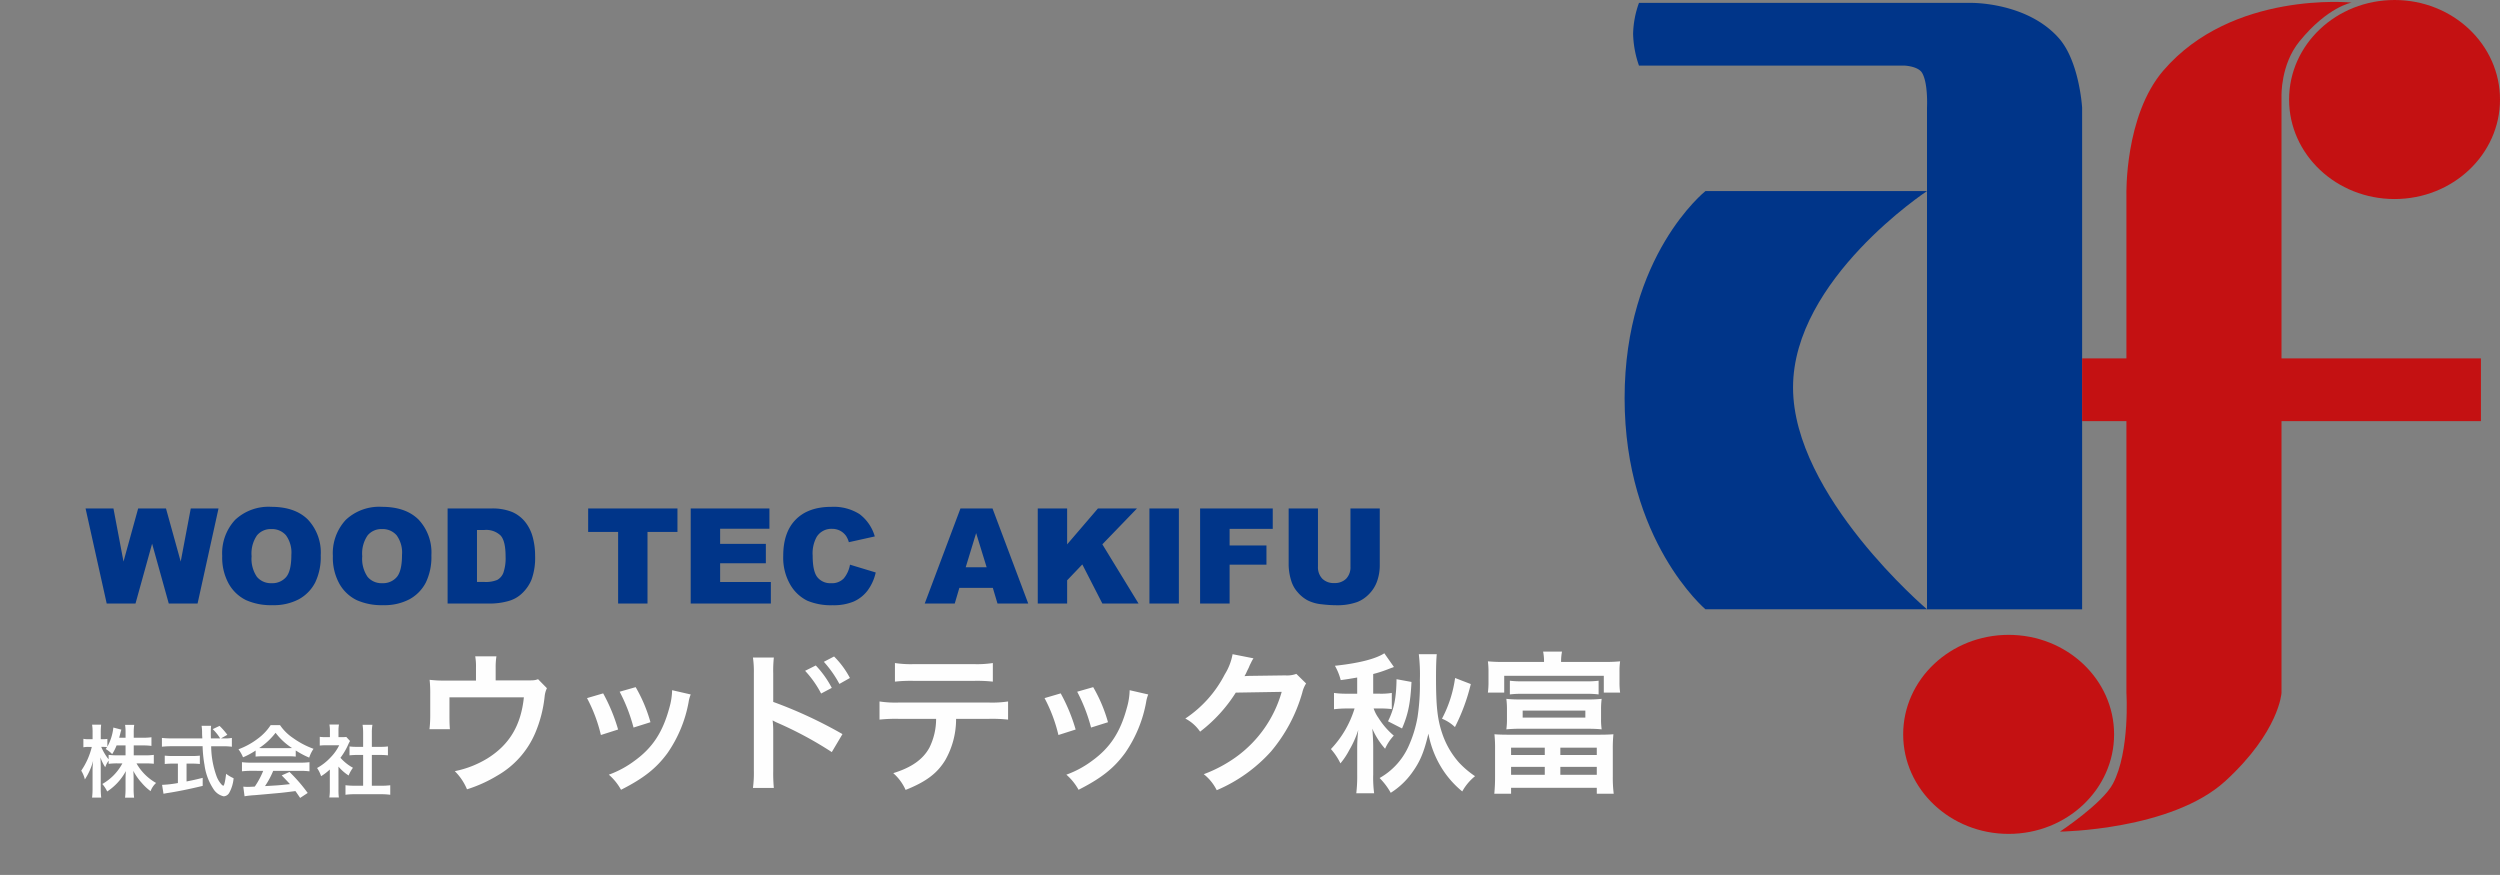 <svg xmlns="http://www.w3.org/2000/svg" xmlns:xlink="http://www.w3.org/1999/xlink" width="508.161" height="177.846" viewBox="0 0 508.161 177.846">
  <rect x="0" y="0" width="508.161" height="177.846" fill="#808080" stroke="none"/>
  <defs>
    <clipPath id="clip-path">
      <rect id="長方形_323" data-name="長方形 323" width="508.161" height="177.846" fill="none"/>
    </clipPath>
  </defs>
  <g id="グループ_644" data-name="グループ 644" transform="translate(0 0)">
    <path id="パス_87" data-name="パス 87" d="M-.013-19.327H5.656L7.7-8.53l2.979-10.8h5.656l2.993,10.8,2.043-10.8h5.643L22.755,0H16.9L13.513-12.168,10.138,0H4.285ZM27.765-9.65A9.962,9.962,0,0,1,30.4-17.02a9.926,9.926,0,0,1,7.343-2.637q4.825,0,7.436,2.591a9.768,9.768,0,0,1,2.61,7.258,11.9,11.9,0,0,1-1.14,5.557,8.13,8.13,0,0,1-3.3,3.375A10.88,10.88,0,0,1,37.982.33,12.362,12.362,0,0,1,32.57-.712a8.148,8.148,0,0,1-3.474-3.3A10.944,10.944,0,0,1,27.765-9.65Zm5.972.026a6.48,6.48,0,0,0,1.088,4.206,3.682,3.682,0,0,0,2.96,1.279,3.68,3.68,0,0,0,2.979-1.252q1.055-1.252,1.055-4.5a5.972,5.972,0,0,0-1.1-3.988,3.763,3.763,0,0,0-2.986-1.259,3.628,3.628,0,0,0-2.9,1.279A6.5,6.5,0,0,0,33.737-9.624ZM50.256-9.65a9.962,9.962,0,0,1,2.637-7.37,9.926,9.926,0,0,1,7.343-2.637q4.825,0,7.436,2.591a9.768,9.768,0,0,1,2.61,7.258,11.9,11.9,0,0,1-1.14,5.557,8.13,8.13,0,0,1-3.3,3.375A10.88,10.88,0,0,1,60.473.33,12.362,12.362,0,0,1,55.061-.712a8.148,8.148,0,0,1-3.474-3.3A10.944,10.944,0,0,1,50.256-9.65Zm5.972.026a6.48,6.48,0,0,0,1.088,4.206,3.682,3.682,0,0,0,2.96,1.279,3.68,3.68,0,0,0,2.979-1.252q1.055-1.252,1.055-4.5a5.972,5.972,0,0,0-1.1-3.988,3.763,3.763,0,0,0-2.986-1.259,3.628,3.628,0,0,0-2.9,1.279A6.5,6.5,0,0,0,56.228-9.624Zm17.35-9.7H82.45a10.627,10.627,0,0,1,4.239.712,6.891,6.891,0,0,1,2.67,2.043,8.46,8.46,0,0,1,1.529,3.1,14.376,14.376,0,0,1,.475,3.744,13,13,0,0,1-.705,4.805A7.954,7.954,0,0,1,88.7-2.063,6.387,6.387,0,0,1,86.01-.527,13.854,13.854,0,0,1,82.45,0H73.578ZM79.55-14.95V-4.39h1.463a6.155,6.155,0,0,0,2.663-.415,2.816,2.816,0,0,0,1.239-1.45,9.105,9.105,0,0,0,.448-3.355q0-3.072-1-4.206A4.239,4.239,0,0,0,81.04-14.95Zm22.6-4.377H120.3v4.772h-6.091V0h-5.972V-14.555h-6.091Zm20.843,0h16V-15.2h-10.02v3.072h9.294v3.942h-9.294v3.81h10.31V0H122.99ZM155.369-7.9,160.6-6.315a9.651,9.651,0,0,1-1.661,3.678,7.209,7.209,0,0,1-2.815,2.228,10.528,10.528,0,0,1-4.278.751A12.414,12.414,0,0,1,146.7-.573,8.163,8.163,0,0,1,143.253-3.8,10.931,10.931,0,0,1,141.8-9.7q0-4.8,2.551-7.376t7.218-2.577a9.8,9.8,0,0,1,5.741,1.477,8.674,8.674,0,0,1,3.1,4.535l-5.273,1.173a4.517,4.517,0,0,0-.58-1.292,3.436,3.436,0,0,0-1.226-1.055,3.522,3.522,0,0,0-1.622-.369,3.506,3.506,0,0,0-3.111,1.635,6.95,6.95,0,0,0-.817,3.81q0,3.217.976,4.41a3.343,3.343,0,0,0,2.742,1.193A3.329,3.329,0,0,0,154.1-5.1,5.952,5.952,0,0,0,155.369-7.9ZM184.4-3.19h-6.8L176.66,0h-6.1l7.264-19.327h6.513L191.6,0h-6.249ZM183.146-7.37l-2.136-6.948L178.888-7.37Zm10.389-11.958h5.972v7.3l6.262-7.3h7.937l-7.04,7.291L214.022,0h-7.356l-4.074-7.95-3.085,3.23V0h-5.972Zm22.7,0h5.985V0h-5.985Zm10.3,0H241.3v4.153h-8.767V-11.8h7.488v3.9h-7.488V0h-6Zm30.56,0h5.959V-7.8a9.711,9.711,0,0,1-.534,3.237,6.991,6.991,0,0,1-1.674,2.663,6.679,6.679,0,0,1-2.393,1.6,12.035,12.035,0,0,1-4.179.646,26.278,26.278,0,0,1-3.078-.2,8.052,8.052,0,0,1-2.788-.784,6.983,6.983,0,0,1-2.05-1.668,6.126,6.126,0,0,1-1.272-2.228,11.555,11.555,0,0,1-.554-3.27V-19.327h5.959v11.8a3.37,3.37,0,0,0,.877,2.472,3.259,3.259,0,0,0,2.432.89,3.269,3.269,0,0,0,2.419-.877,3.361,3.361,0,0,0,.877-2.485Z" transform="translate(17.404 122.678)" fill="#003589"/>
    <g id="グループ_566" data-name="グループ 566" transform="translate(0 0)">
      <g id="グループ_565" data-name="グループ 565" clip-path="url(#clip-path)">
        <path id="パス_27" data-name="パス 27" d="M220.776,20.227c0,11.173-9.6,20.23-21.433,20.23s-21.438-9.057-21.438-20.23S187.5,0,199.343,0s21.433,9.057,21.433,20.227" transform="translate(287.385 0)" fill="#c41112"/>
        <path id="パス_28" data-name="パス 28" d="M128.116.225h67.553s11.262-.18,17.766,7.137c4.216,4.744,4.757,14.168,4.757,14.168V123.486H186.661V21.48s.254-4.909-1-7.033c-.792-1.342-3.5-1.47-3.5-1.47H128.116a21.091,21.091,0,0,1-1.193-6.447A19.624,19.624,0,0,1,128.116.225" transform="translate(205.03 0.363)" fill="#003589"/>
        <path id="パス_29" data-name="パス 29" d="M142.694,14.851h45.037S160.5,32.774,160.5,54.767s27.229,45.089,27.229,45.089H142.694s-16.432-13.867-16.432-42.918,16.432-42.087,16.432-42.087" transform="translate(203.962 23.99)" fill="#003589"/>
        <path id="パス_30" data-name="パス 30" d="M219.395.284S195.126-2.2,181.113,14.1c-7.917,9.2-7.506,25.265-7.506,25.265V72.605h-9v12.75h9v55.253s.751,11.858-2.751,18.47c-2.129,4.022-10.76,9.721-10.76,9.721s22.73-.272,33.665-10.32,11.372-17.871,11.372-17.871V85.355h40.536V72.605H205.133V19.293s-.212-6.371,3.63-11.1C214.517,1.111,219.395.284,219.395.284" transform="translate(258.617 0.241)" fill="#c41112"/>
        <path id="パス_31" data-name="パス 31" d="M190.784,69.57c0,11.17-9.6,20.227-21.436,20.227S147.913,80.74,147.913,69.57s9.6-20.23,21.436-20.23,21.436,9.057,21.436,20.23" transform="translate(238.936 79.703)" fill="#c41112"/>
        <path id="パス_89" data-name="パス 89" d="M26.009-20.708c-.744.248-.744.248-3.038.248h-5.58v-2.666a14.178,14.178,0,0,1,.155-2.232H13.237a11.944,11.944,0,0,1,.155,2.263v2.666H7.316a24.114,24.114,0,0,1-3.348-.155,25.416,25.416,0,0,1,.124,2.945v4.495a23.065,23.065,0,0,1-.155,2.6H8.091C8.029-11.222,8-12.059,8-13.02v-4H23.126c-.589,5.7-2.945,9.641-7.44,12.431a20.387,20.387,0,0,1-6.6,2.573,11.362,11.362,0,0,1,2.48,3.689,28.106,28.106,0,0,0,6.169-2.79,18.151,18.151,0,0,0,7.657-8.556,26.019,26.019,0,0,0,1.953-7.5,4.935,4.935,0,0,1,.465-1.705Zm9.951,3.844a31.014,31.014,0,0,1,2.821,7.5l3.5-1.116a35.759,35.759,0,0,0-3.038-7.347Zm6.634-1.3a34.089,34.089,0,0,1,2.821,7.285l3.441-1.085a30.454,30.454,0,0,0-3.007-7.13Zm10.664-.31a13.751,13.751,0,0,1-.558,3.565c-1.333,4.96-3.41,8.122-7.037,10.757A20.109,20.109,0,0,1,40.393-1.3a11.26,11.26,0,0,1,2.48,3.069c4.588-2.325,7.161-4.34,9.455-7.471a26.463,26.463,0,0,0,4.278-10.323,6.524,6.524,0,0,1,.434-1.581ZM73.935,1.4a31.8,31.8,0,0,1-.124-3.441V-10.23a17.708,17.708,0,0,0-.124-2.108,10.016,10.016,0,0,0,1.054.527A75.284,75.284,0,0,1,85.715-5.89l2.17-3.658a90.169,90.169,0,0,0-14.074-6.541v-5.766a25.69,25.69,0,0,1,.124-3.255H69.688a20.319,20.319,0,0,1,.186,3.162V-2.077A22.61,22.61,0,0,1,69.688,1.4ZM80.29-22.413a20.923,20.923,0,0,1,3.255,4.619l2.17-1.147A20.09,20.09,0,0,0,82.46-23.5ZM89.4-20.956a17.927,17.927,0,0,0-3.224-4.371L84.1-24.242a22.84,22.84,0,0,1,3.162,4.495Zm28.21,8.308a30.673,30.673,0,0,1,3.937.155v-3.689a22.02,22.02,0,0,1-4,.217H99.417a21.819,21.819,0,0,1-4-.217v3.689a30.673,30.673,0,0,1,3.937-.155h7.564a13.165,13.165,0,0,1-1.364,5.859c-1.3,2.387-3.627,4.03-7.347,5.177a9.836,9.836,0,0,1,2.511,3.41c4.185-1.674,6.448-3.379,8.091-6.107a16.833,16.833,0,0,0,2.17-8.339ZM98.549-20.212a29.2,29.2,0,0,1,3.937-.155h12.028a29.2,29.2,0,0,1,3.937.155v-3.782a21.032,21.032,0,0,1-4,.217h-11.9a21.031,21.031,0,0,1-4-.217Zm30.411,3.348a31.014,31.014,0,0,1,2.821,7.5l3.5-1.116a35.758,35.758,0,0,0-3.038-7.347Zm6.634-1.3a34.088,34.088,0,0,1,2.821,7.285l3.441-1.085a30.454,30.454,0,0,0-3.007-7.13Zm10.664-.31a13.751,13.751,0,0,1-.558,3.565c-1.333,4.96-3.41,8.122-7.037,10.757a20.108,20.108,0,0,1-5.27,2.852,11.26,11.26,0,0,1,2.48,3.069c4.588-2.325,7.161-4.34,9.455-7.471a26.463,26.463,0,0,0,4.278-10.323,6.524,6.524,0,0,1,.434-1.581Zm33.883-3.317a5.492,5.492,0,0,1-2.263.31l-6.789.093c-.589,0-1.085.031-1.488.062a7.312,7.312,0,0,0,.5-.992l.4-.806a6.256,6.256,0,0,1,.4-.868,6.34,6.34,0,0,1,.527-.961l-4.247-.837A11.569,11.569,0,0,1,165.6-21.7a23.847,23.847,0,0,1-8.029,8.99,8.236,8.236,0,0,1,3.007,2.666,30.342,30.342,0,0,0,7.254-7.936l9.331-.155a24.548,24.548,0,0,1-9.052,13.082A27.917,27.917,0,0,1,161.324-1.4a9.552,9.552,0,0,1,2.635,3.255,31.317,31.317,0,0,0,11.036-7.874A32.154,32.154,0,0,0,181.35-17.98a5.831,5.831,0,0,1,.775-1.86Zm12.369,4.03h-2.015a17.328,17.328,0,0,1-2.7-.155V-14.6a21,21,0,0,1,2.6-.155h1.581a20.738,20.738,0,0,1-4.805,8.246A12.79,12.79,0,0,1,189.1-3.6a14.492,14.492,0,0,0,1.8-2.7,19.769,19.769,0,0,0,1.829-4.092,33.817,33.817,0,0,0-.217,4.061v4.991a29.408,29.408,0,0,1-.186,3.813h3.627a23.982,23.982,0,0,1-.186-3.813V-6.851c0-1.3-.093-2.79-.186-3.813a15.146,15.146,0,0,0,2.6,4.092,9.481,9.481,0,0,1,1.767-2.666,15.554,15.554,0,0,1-3.131-3.627,7.251,7.251,0,0,1-.961-1.891h1.147a19.544,19.544,0,0,1,2.542.124v-3.286a13.412,13.412,0,0,1-2.511.155h-1.271v-4a23.894,23.894,0,0,0,2.821-.9c.651-.248,1.023-.4,1.085-.4a2.92,2.92,0,0,1,.31-.124l-1.953-2.79c-1.767,1.147-5.146,2.015-10.044,2.542a11.5,11.5,0,0,1,1.178,2.914c1.581-.217,1.891-.279,3.348-.527Zm19.9-3.193a24.986,24.986,0,0,1-2.666,8.277,8.239,8.239,0,0,1,2.635,1.7,39.435,39.435,0,0,0,3.224-8.742ZM201.624-10.695c1.24-2.852,1.705-5.146,1.922-9.455l-3.038-.558c-.062,3.875-.5,6.045-1.736,8.556Zm3.41-15.1a35.015,35.015,0,0,1,.217,5.27,44.024,44.024,0,0,1-.465,7.471,24.534,24.534,0,0,1-1.922,6.169,13.912,13.912,0,0,1-5.8,6.262,13.794,13.794,0,0,1,2.263,3.007,15.368,15.368,0,0,0,4.247-3.968c1.705-2.325,2.511-4.247,3.41-8.06a20.174,20.174,0,0,0,3.348,7.967,19.565,19.565,0,0,0,3.534,3.782,10.475,10.475,0,0,1,2.6-3.1,18.725,18.725,0,0,1-3.224-2.728,17.07,17.07,0,0,1-3.5-6.107c-.93-2.79-1.209-5.456-1.209-11.16,0-2.48.062-4,.155-4.805Zm17.453,1.581a33.794,33.794,0,0,1-3.41-.124A15.88,15.88,0,0,1,219.2-22.2v1.984a16.693,16.693,0,0,1-.124,2.232h3.317v-3.41h20.243v3.41h3.317a15.084,15.084,0,0,1-.124-2.2V-22.2a13.677,13.677,0,0,1,.124-2.139,33.794,33.794,0,0,1-3.41.124h-8.587a10.227,10.227,0,0,1,.186-2.108H230.3a10.021,10.021,0,0,1,.186,2.108Zm1.054,6.6a17.847,17.847,0,0,1,2.325-.124h13.361a18.035,18.035,0,0,1,2.356.124V-20.4a16.858,16.858,0,0,1-2.356.124H225.9a17.143,17.143,0,0,1-2.356-.124Zm18.538,3.1a15.639,15.639,0,0,1,.124-2.2,25.749,25.749,0,0,1-2.852.124H225.68a25.748,25.748,0,0,1-2.852-.124,16.519,16.519,0,0,1,.124,2.2v1.8a14.815,14.815,0,0,1-.124,2.2,28.424,28.424,0,0,1,2.852-.124h13.671c.93,0,1.953.031,2.852.124a14.038,14.038,0,0,1-.124-2.2Zm-3.193.186V-12.9H226.145v-1.426ZM220.534-.9a34.63,34.63,0,0,1-.155,3.472h3.41V1.364h17.422V2.573h3.441A26.2,26.2,0,0,1,244.466-.9V-6.355a29.7,29.7,0,0,1,.124-3.162c-.868.062-1.519.093-3.131.093H223.541c-1.643,0-2.263-.031-3.131-.093a27.89,27.89,0,0,1,.124,3.162Zm3.255-5.89h6.851V-5.3h-6.851Zm10.013,0h7.409V-5.3H233.8ZM223.789-2.883h6.851v1.612h-6.851Zm10.013,0h7.409v1.612H233.8Z" transform="translate(83.359 158.765)" fill="#fefefe"/>
        <path id="パス_88" data-name="パス 88" d="M11.184-9.248h1.888a12.39,12.39,0,0,1,1.712.1v-1.76a11.766,11.766,0,0,1-1.712.1H11.184v-1.1a9.394,9.394,0,0,1,.1-1.52H9.424a9.531,9.531,0,0,1,.1,1.52v1.1h-1.3c.08-.3.112-.416.208-.784a8.719,8.719,0,0,1,.24-.864L7.04-12.88A10.3,10.3,0,0,1,5.824-8.992v-1.584a4.325,4.325,0,0,1-.864.064H4.48v-1.3a13.815,13.815,0,0,1,.08-1.648H2.72a9.838,9.838,0,0,1,.1,1.648v1.3h-.8a4.606,4.606,0,0,1-1.072-.08v1.728a4.863,4.863,0,0,1,1.072-.08h.64A14.681,14.681,0,0,1,.512-4.112a5.817,5.817,0,0,1,.736,1.776,12.685,12.685,0,0,0,1.68-3.776,18.431,18.431,0,0,0-.112,2.064v3.44a16.236,16.236,0,0,1-.1,1.968H4.576a15.874,15.874,0,0,1-.1-1.968V-4.7c0-.7-.032-1.584-.064-2.112a9.3,9.3,0,0,0,.976,2A5.029,5.029,0,0,1,6.08-6.16V-5.5a13.76,13.76,0,0,1,1.744-.1H8.88A10.5,10.5,0,0,1,4.8-1.408,7.119,7.119,0,0,1,5.792.112,11.436,11.436,0,0,0,9.584-4.032c-.048.624-.064,1.2-.064,1.648v1.9a15.33,15.33,0,0,1-.1,1.856h1.84a14.609,14.609,0,0,1-.1-1.856V-2.5c0-.464-.016-1.04-.064-1.584a11.326,11.326,0,0,0,1.712,2.448A10.272,10.272,0,0,0,14.608.048a4.188,4.188,0,0,1,1.12-1.664A10.471,10.471,0,0,1,11.744-5.6h1.792c.688,0,1.2.032,1.728.08V-7.328a12.717,12.717,0,0,1-1.712.1H11.184Zm-1.664,0v2.016h-1.7a12.9,12.9,0,0,1-1.744-.1v.912a10.794,10.794,0,0,1-1.5-2.528h.4A5.723,5.723,0,0,1,5.76-8.9c-.08.128-.128.192-.272.384A5.853,5.853,0,0,1,6.8-7.472a10.277,10.277,0,0,0,.9-1.776Zm19.392-1.424,1.3-.736a14.187,14.187,0,0,0-1.584-1.808l-1.392.656a9.834,9.834,0,0,1,1.52,1.888H26.864c-.016-.528-.016-.992-.016-1.264a10.98,10.98,0,0,1,.064-1.3H24.976a9.224,9.224,0,0,1,.1,1.248c0,.48,0,.48.048,1.312H18.784a14.711,14.711,0,0,1-1.872-.1v1.792a16.8,16.8,0,0,1,1.872-.1h6.4a25.094,25.094,0,0,0,.384,3.808A11.631,11.631,0,0,0,27.344-.448,3.309,3.309,0,0,0,29.472,1.1a1.377,1.377,0,0,0,1.1-.672,7.387,7.387,0,0,0,.912-3.008,7.173,7.173,0,0,1-1.52-.9c-.208,1.664-.4,2.432-.592,2.432a1.176,1.176,0,0,1-.368-.288,5.209,5.209,0,0,1-.96-1.584,18.236,18.236,0,0,1-1.12-6.16h2.336a14.031,14.031,0,0,1,1.872.1v-1.792a7.733,7.733,0,0,1-1.552.1ZM20.16-5.552V-1.6a22.755,22.755,0,0,1-3.216.368L17.232.576c.272-.048.448-.08.592-.112C19.968.144,22.5-.368,25.2-1.024V-2.656c-1.536.384-2.16.512-3.28.736V-5.552h1.1a15.459,15.459,0,0,1,1.6.08v-1.7a13.6,13.6,0,0,1-1.616.08H19.136a14.217,14.217,0,0,1-1.648-.08v1.7a15.551,15.551,0,0,1,1.616-.08ZM35.952-6.976a12.8,12.8,0,0,1,1.376-.064h5.344a12.154,12.154,0,0,1,1.44.064V-8.224a17.061,17.061,0,0,0,2.736,1.456,7.125,7.125,0,0,1,.88-1.792,16.912,16.912,0,0,1-4.112-2.16,9.717,9.717,0,0,1-2.7-2.656h-1.9a10.536,10.536,0,0,1-2.528,2.688,14.931,14.931,0,0,1-4.016,2.224,7.431,7.431,0,0,1,.928,1.632,15.055,15.055,0,0,0,2.56-1.376ZM37.344-8.7c-.288,0-.384,0-.656-.016a13.66,13.66,0,0,0,3.328-3.1,13.034,13.034,0,0,0,3.344,3.1c-.3.016-.448.016-.7.016ZM37.5-4.08a16.567,16.567,0,0,1-1.712,3.2c-.816.048-1.3.064-1.408.064-.224,0-.5-.016-.928-.048l.256,1.952A19.026,19.026,0,0,1,35.776.864c.64-.048,3.808-.336,5.392-.48C41.76.32,42.72.208,44.048.032c.272.384.432.608.96,1.392L46.544.416a32.743,32.743,0,0,0-3.7-4.272l-1.584.7c.9.928,1.168,1.216,1.68,1.776-2.24.24-2.24.24-5.072.4a17.393,17.393,0,0,0,1.664-3.1h5.5a14.886,14.886,0,0,1,1.872.1V-5.84a15.065,15.065,0,0,1-1.872.1H35.072a15.715,15.715,0,0,1-1.888-.1v1.856a14.989,14.989,0,0,1,1.888-.1Zm15.3-.864a8.782,8.782,0,0,0,2.064,1.808,6.824,6.824,0,0,1,.88-1.568A9.434,9.434,0,0,1,53.2-6.736a13.146,13.146,0,0,0,1.6-2.736,4.448,4.448,0,0,1,.352-.672l-.768-.832a5.828,5.828,0,0,1-.928.048H52.8V-12.24a6.82,6.82,0,0,1,.1-1.248H50.96a7.347,7.347,0,0,1,.1,1.216v1.344h-.8a9.769,9.769,0,0,1-1.264-.064v1.776a10.955,10.955,0,0,1,1.344-.064h2.608A9.506,9.506,0,0,1,51.2-6.816a11.035,11.035,0,0,1-2.752,2.16,6.2,6.2,0,0,1,.816,1.664,10.782,10.782,0,0,0,1.776-1.36V-.336a9.572,9.572,0,0,1-.1,1.664H52.88A11.362,11.362,0,0,1,52.8-.3Zm6.784-2.368h1.7c.56,0,1.056.032,1.568.08V-9.04a10.406,10.406,0,0,1-1.568.08h-1.7v-2.816A9.38,9.38,0,0,1,59.7-13.44h-2a11.325,11.325,0,0,1,.112,1.664V-8.96h-1.2a10.8,10.8,0,0,1-1.568-.08v1.808c.512-.048,1.024-.08,1.568-.08h1.2v6.256H56.064a14.509,14.509,0,0,1-1.84-.1V.784A12.9,12.9,0,0,1,56.032.672H61.5a13.138,13.138,0,0,1,1.824.112V-1.152a13.724,13.724,0,0,1-1.824.1h-1.92Z" transform="translate(16 160.765)" fill="#fefefe"/>
      </g>
    </g>
  </g>
</svg>
